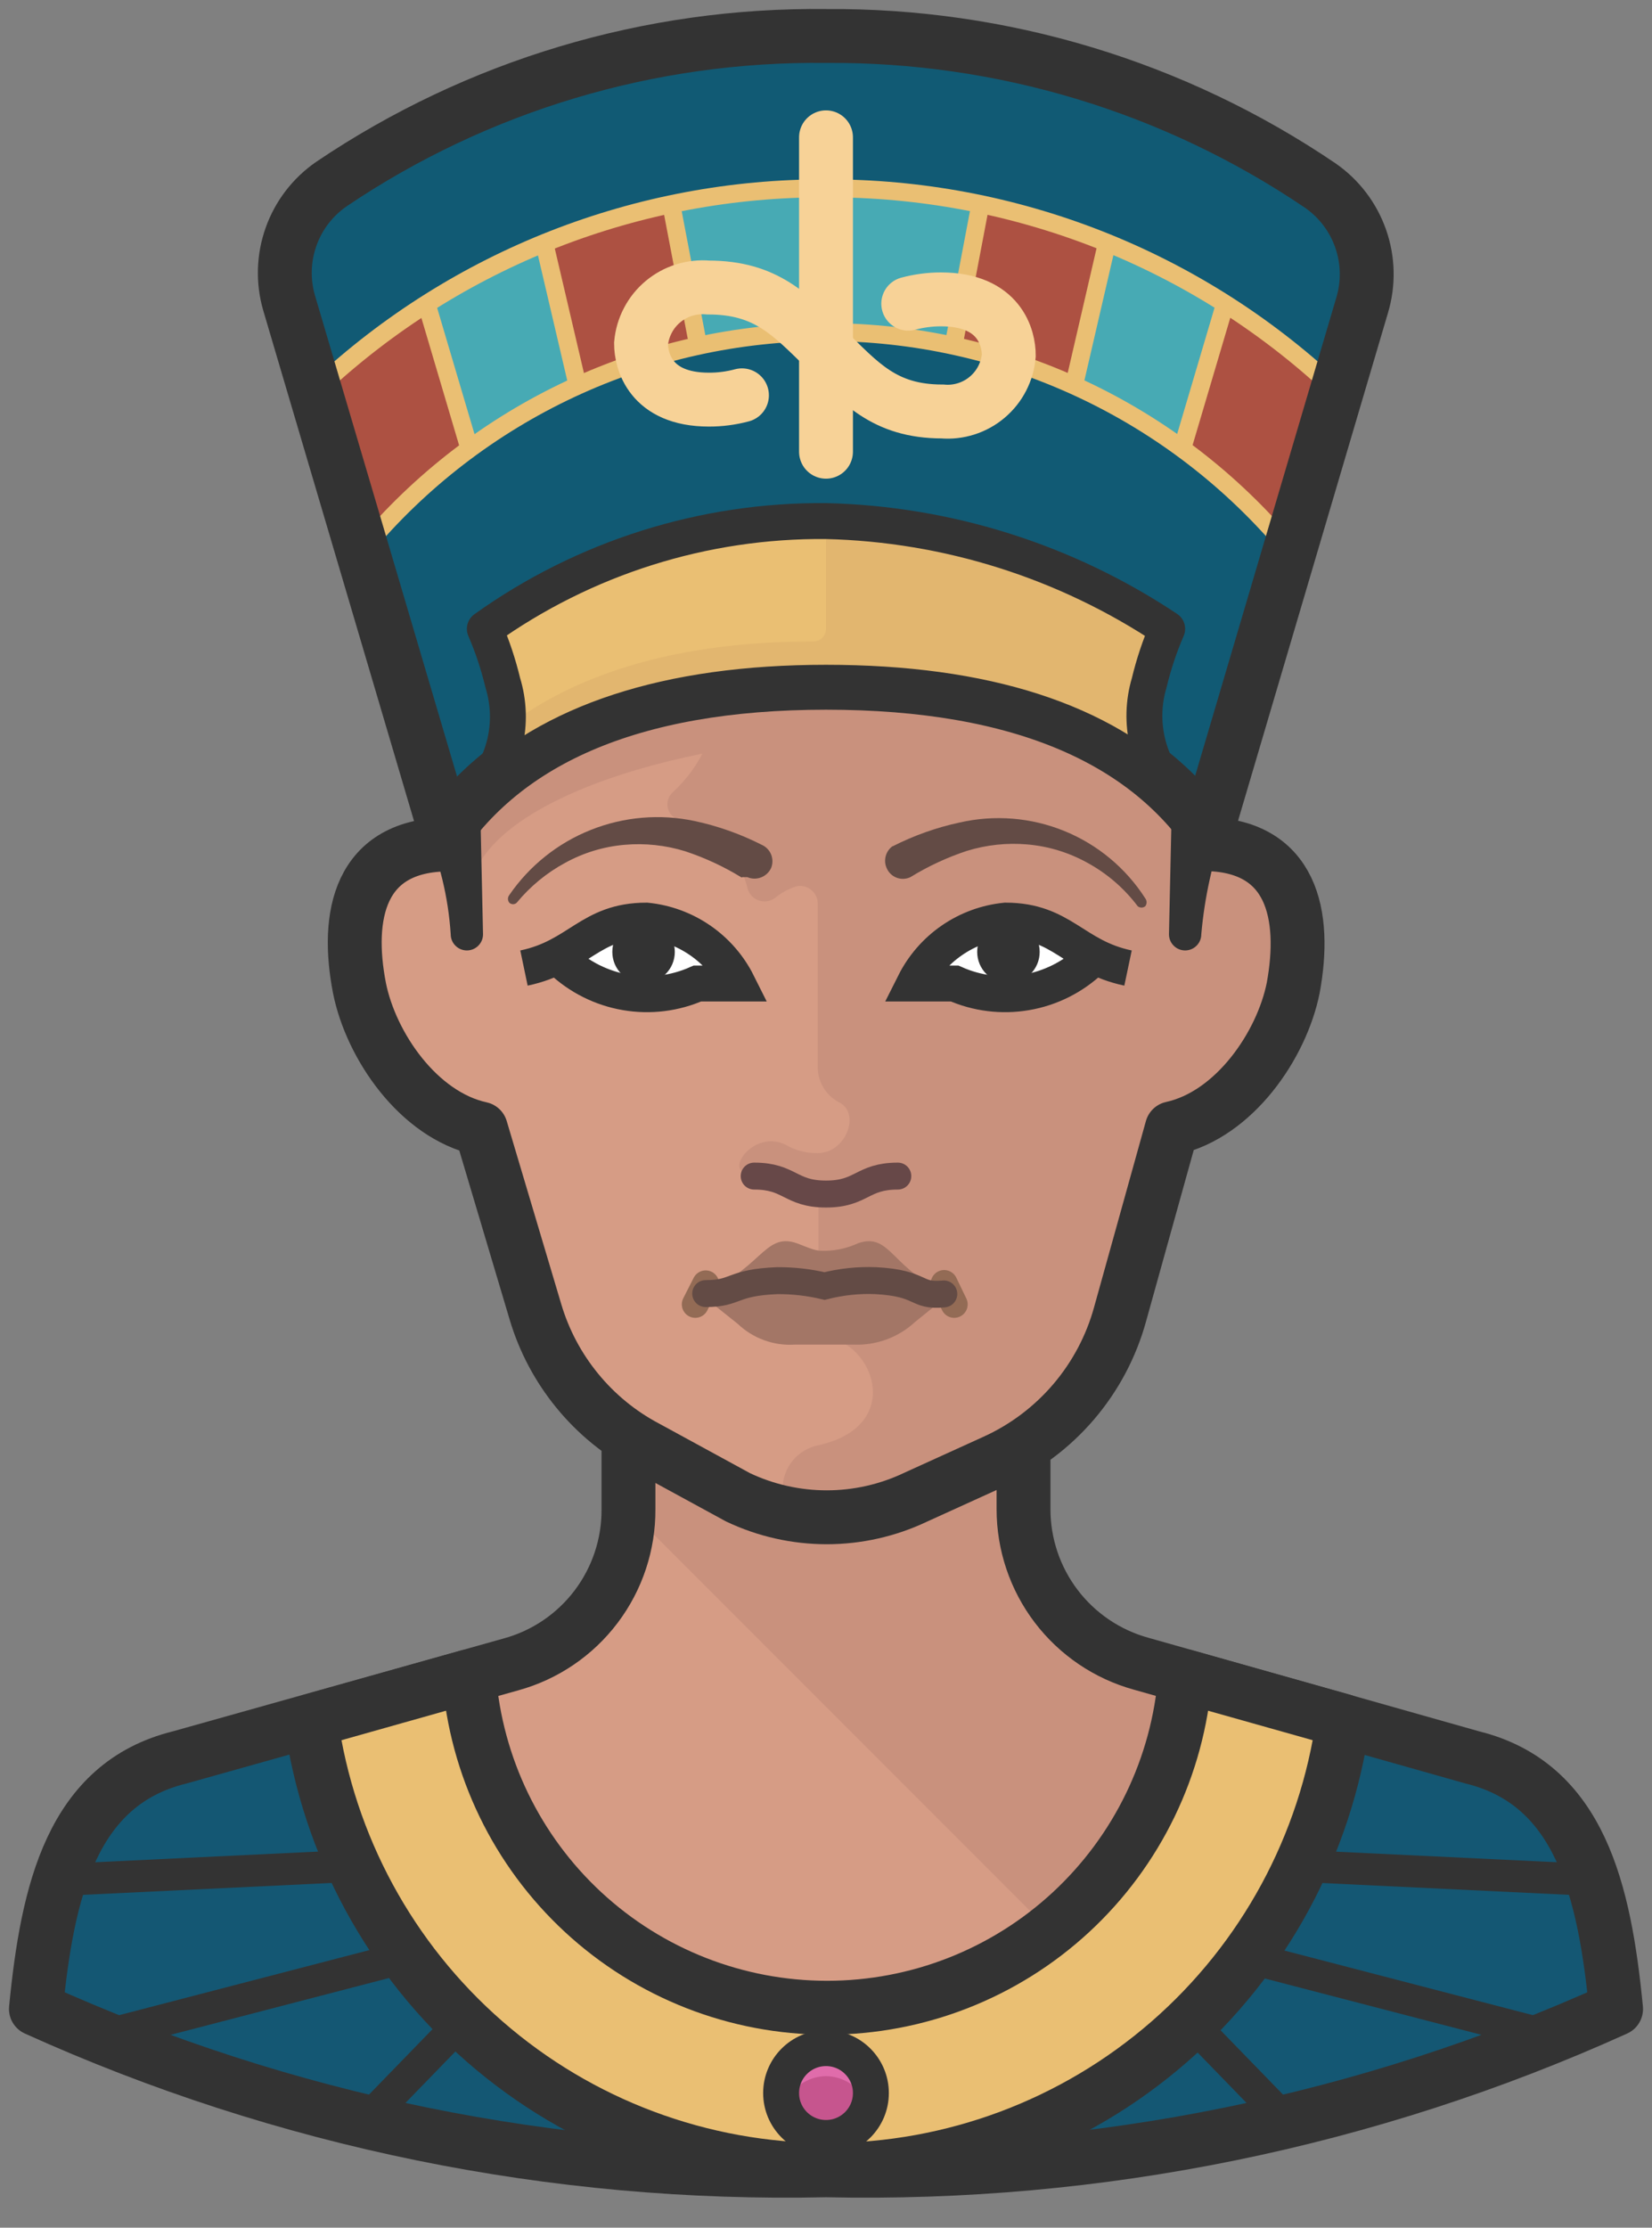 <svg width="46" height="62" viewBox="0 0 46 62" fill="none" xmlns="http://www.w3.org/2000/svg">
<rect x="0" y="0" width="46" height="62" fill="#808080" stroke="none"/>
<path d="M41 48.912L31.74 46.322C30.8 46.059 29.974 45.492 29.388 44.712C28.802 43.931 28.49 42.978 28.5 42.002V38.412H17.5V42.002C17.501 42.972 17.185 43.915 16.6 44.687C16.015 45.46 15.193 46.02 14.26 46.282L5 48.912C2 49.652 1.32 52.632 1 55.912C7.905 59.035 15.423 60.569 23 60.402C30.577 60.569 38.095 59.035 45 55.912C44.68 52.632 44 49.652 41 48.912Z" fill="#D69C85"/>
<path d="M17.5 38.412V42.002L34.8 59.302C38.324 58.586 41.748 57.448 45 55.912C44.68 52.632 44 49.652 41 48.912L31.74 46.322C30.8 46.059 29.974 45.492 29.388 44.712C28.802 43.931 28.49 42.978 28.5 42.002V38.412H17.5Z" fill="#C9917D"/>
<path d="M41 48.912L35.26 47.302C33.49 53.532 28.67 58.002 23 58.002C17.33 58.002 12.51 53.532 10.74 47.302L5 48.912C2 49.652 1.32 52.632 1 55.912C7.905 59.035 15.423 60.569 23 60.402C30.577 60.569 38.095 59.035 45 55.912C44.68 52.632 44 49.652 41 48.912Z" fill="#145773"/>
<path d="M1.65 52.322L9.8 51.932" stroke="#333333" stroke-width="0.89" stroke-linejoin="round"/>
<path d="M2.75 56.692L11.29 54.472" stroke="#333333" stroke-width="0.89" stroke-linejoin="round"/>
<path d="M10.16 59.052L12.86 56.272" stroke="#333333" stroke-width="0.89" stroke-linejoin="round"/>
<path d="M44.35 52.322L36.2 51.932" stroke="#333333" stroke-width="0.89" stroke-linejoin="round"/>
<path d="M43.25 56.692L34.71 54.472" stroke="#333333" stroke-width="0.89" stroke-linejoin="round"/>
<path d="M35.84 59.052L33.14 56.272" stroke="#333333" stroke-width="0.89" stroke-linejoin="round"/>
<path d="M28.5 38.412V42.002C28.5 42.978 28.819 43.927 29.41 44.704C30.001 45.48 30.83 46.042 31.77 46.302L41 48.912C44 49.652 44.68 52.632 45 55.912C38.095 59.035 30.577 60.569 23 60.402C15.423 60.569 7.905 59.035 1 55.912C1.32 52.632 2 49.652 5 48.912L14.23 46.322C15.175 46.063 16.007 45.498 16.598 44.717C17.189 43.936 17.506 42.982 17.5 42.002V38.412" stroke="#333333" stroke-width="1.5" stroke-linejoin="round"/>
<path d="M33 46.652C32.805 49.163 31.67 51.508 29.822 53.218C27.974 54.928 25.548 55.878 23.03 55.878C20.512 55.878 18.086 54.928 16.238 53.218C14.39 51.508 13.255 49.163 13.06 46.652L8.66 47.892C9.145 51.358 10.867 54.533 13.507 56.83C16.148 59.127 19.53 60.392 23.03 60.392C26.53 60.392 29.912 59.127 32.553 56.83C35.193 54.533 36.915 51.358 37.4 47.892L33 46.652Z" fill="#EABF73"/>
<path d="M33 46.652C32.805 49.163 31.67 51.508 29.822 53.218C27.974 54.928 25.548 55.878 23.03 55.878C20.512 55.878 18.086 54.928 16.238 53.218C14.39 51.508 13.255 49.163 13.06 46.652L8.66 47.892C9.145 51.358 10.867 54.533 13.507 56.83C16.148 59.127 19.53 60.392 23.03 60.392C26.53 60.392 29.912 59.127 32.553 56.83C35.193 54.533 36.915 51.358 37.4 47.892L33 46.652Z" stroke="#333333" stroke-width="1.5" stroke-linejoin="round"/>
<path d="M33.5 23.492V18.002C33.5 12.482 28.5 8.002 23 8.002C17.5 8.002 12.5 12.472 12.5 18.002V23.502C9.99 23.502 9.62 25.502 10.01 27.502C10.33 29.102 11.65 31.032 13.39 31.412L14.91 36.512C15.149 37.315 15.545 38.061 16.076 38.708C16.606 39.356 17.26 39.891 18 40.282L20.55 41.672C21.322 42.038 22.166 42.228 23.02 42.228C23.874 42.228 24.718 42.038 25.49 41.672L27.69 40.672C28.539 40.288 29.292 39.721 29.897 39.013C30.502 38.304 30.944 37.471 31.19 36.572L32.63 31.402C34.37 31.022 35.69 29.092 36.01 27.492C36.38 25.482 36 23.492 33.5 23.492Z" fill="#D69C85"/>
<path d="M33.5 23.492V18.002C33.5 12.482 28.5 8.002 23 8.002C21.984 8.005 20.974 8.153 20 8.442V19.172C20 19.714 19.887 20.25 19.669 20.746C19.45 21.242 19.13 21.687 18.73 22.052C18.67 22.108 18.625 22.178 18.602 22.257C18.579 22.335 18.578 22.418 18.598 22.498C18.619 22.577 18.66 22.649 18.719 22.706C18.777 22.763 18.851 22.803 18.93 22.822C19.385 22.936 19.8 23.17 20.131 23.502C20.462 23.833 20.697 24.248 20.81 24.702C20.828 24.782 20.865 24.857 20.918 24.919C20.971 24.98 21.04 25.028 21.116 25.057C21.193 25.086 21.275 25.095 21.356 25.084C21.437 25.072 21.514 25.041 21.58 24.992C21.751 24.85 21.948 24.741 22.16 24.672C22.233 24.654 22.309 24.653 22.382 24.668C22.455 24.684 22.524 24.716 22.583 24.762C22.642 24.809 22.689 24.868 22.722 24.936C22.754 25.003 22.771 25.077 22.77 25.152V29.752C22.78 29.95 22.843 30.142 22.952 30.307C23.061 30.472 23.212 30.605 23.39 30.692C23.96 31.012 23.55 32.092 22.77 32.092C22.458 32.099 22.15 32.02 21.88 31.862C21.14 31.492 20.45 32.252 20.61 32.542C20.77 32.832 20.95 32.542 21.69 32.892C22.033 33.06 22.408 33.152 22.79 33.162V36.842C22.792 36.931 22.824 37.017 22.88 37.086C22.936 37.154 23.014 37.202 23.1 37.222C24.41 37.532 25.1 39.712 22.79 40.222C22.511 40.277 22.259 40.427 22.077 40.645C21.895 40.864 21.794 41.138 21.79 41.422V42.112C23.049 42.396 24.366 42.248 25.53 41.692L27.73 40.692C28.579 40.308 29.333 39.742 29.938 39.033C30.543 38.324 30.984 37.491 31.23 36.592L32.67 31.422C34.41 31.042 35.73 29.112 36.05 27.512C36.38 25.482 36 23.492 33.5 23.492Z" fill="#C9917D"/>
<path d="M23 8.002C17.48 8.002 12.5 12.482 12.5 18.002V23.202L13.11 25.592C12.27 22.292 19.6 20.592 23 20.592C26 20.592 33.73 22.262 32.89 25.592L33.5 23.202V18.002C33.5 12.472 28.52 8.002 23 8.002Z" fill="#C9917D"/>
<path d="M33.5 23.492V18.002C33.5 12.482 28.5 8.002 23 8.002C17.5 8.002 12.5 12.472 12.5 18.002V23.502C9.99 23.502 9.62 25.502 10.01 27.502C10.33 29.102 11.65 31.032 13.39 31.412L14.91 36.512C15.149 37.315 15.545 38.061 16.076 38.708C16.606 39.356 17.26 39.891 18 40.282L20.55 41.672C21.322 42.038 22.166 42.228 23.02 42.228C23.874 42.228 24.718 42.038 25.49 41.672L27.69 40.672C28.539 40.288 29.292 39.721 29.897 39.013C30.502 38.304 30.944 37.471 31.19 36.572L32.63 31.402C34.37 31.022 35.69 29.092 36.01 27.492C36.38 25.482 36 23.492 33.5 23.492Z" stroke="#333333" stroke-width="1.5" stroke-linejoin="round"/>
<path d="M13.34 21.002L13.45 26.002H12.55C12.483 24.968 12.236 23.952 11.82 23.002C11.439 21.963 11.181 20.882 11.05 19.782C10.732 17.548 11.029 15.27 11.91 13.192C12.843 11.081 14.47 9.352 16.52 8.292C18.552 7.301 20.789 6.804 23.05 6.842C25.313 6.766 27.561 7.229 29.61 8.192C31.69 9.252 33.316 11.028 34.19 13.192C35.029 15.292 35.281 17.58 34.92 19.812C34.73 20.895 34.46 21.961 34.11 23.002C33.762 23.97 33.54 24.978 33.45 26.002H32.55L32.66 21.002C32.66 20.912 32.696 20.826 32.76 20.762C32.823 20.698 32.91 20.662 33 20.662C33.09 20.662 33.177 20.698 33.24 20.762C33.304 20.826 33.34 20.912 33.34 21.002L33.45 26.002C33.45 26.122 33.403 26.236 33.318 26.32C33.234 26.405 33.119 26.452 33 26.452C32.881 26.452 32.766 26.405 32.682 26.32C32.597 26.236 32.55 26.122 32.55 26.002C32.609 24.891 32.811 23.792 33.15 22.732C33.452 21.751 33.679 20.748 33.83 19.732C34.1 17.693 33.809 15.619 32.99 13.732C32.2 11.908 30.78 10.428 28.99 9.562C27.137 8.742 25.126 8.342 23.1 8.392C21.066 8.353 19.048 8.763 17.19 9.592C15.353 10.45 13.871 11.921 13 13.752C12.163 15.617 11.848 17.673 12.09 19.702C12.18 20.726 12.399 21.733 12.74 22.702C13.169 23.752 13.41 24.869 13.45 26.002C13.45 26.122 13.403 26.236 13.318 26.32C13.234 26.405 13.119 26.452 13 26.452C12.881 26.452 12.766 26.405 12.682 26.32C12.597 26.236 12.55 26.122 12.55 26.002L12.66 21.002C12.661 20.958 12.671 20.914 12.69 20.873C12.708 20.832 12.734 20.796 12.767 20.765C12.799 20.734 12.837 20.71 12.879 20.694C12.921 20.678 12.965 20.671 13.01 20.672C13.098 20.672 13.181 20.707 13.243 20.769C13.305 20.831 13.34 20.915 13.34 21.002Z" fill="#333333"/>
<path d="M38 8.432C38.176 7.827 38.157 7.181 37.945 6.587C37.733 5.992 37.34 5.48 36.82 5.122C32.742 2.371 27.919 0.934 23 1.002C18.098 0.943 13.294 2.38 9.23 5.122C8.71 5.48 8.316 5.992 8.105 6.587C7.893 7.181 7.874 7.827 8.05 8.432L12.5 24.002C11.6 20.712 19.39 19.002 23 19.002C26.23 19.002 34.4 20.682 33.5 24.002L38 8.432Z" fill="#115A74"/>
<path d="M23 5.242C17.764 5.223 12.718 7.2 8.89 10.772L10.12 15.262C11.696 13.378 13.666 11.862 15.891 10.822C18.117 9.782 20.543 9.243 23 9.243C25.456 9.243 27.883 9.782 30.108 10.822C32.334 11.862 34.304 13.378 35.88 15.262L37.11 10.772C33.282 7.2 28.236 5.223 23 5.242Z" fill="#47AAB4"/>
<path d="M11.88 8.462C10.812 9.14 9.808 9.914 8.88 10.772L10.07 15.122C10.965 14.109 11.971 13.2 13.07 12.412L11.88 8.462Z" fill="#AD5142"/>
<path d="M16.05 10.592C17.141 10.14 18.278 9.805 19.44 9.592L18.69 5.662C17.483 5.923 16.301 6.291 15.16 6.762L16.05 10.592Z" fill="#AD5142"/>
<path d="M26.57 9.702C27.717 9.924 28.839 10.259 29.92 10.702L30.82 6.772C29.68 6.307 28.502 5.939 27.3 5.672L26.57 9.702Z" fill="#AD5142"/>
<path d="M32.82 12.412C33.923 13.194 34.93 14.104 35.82 15.122L37.13 10.772C36.209 9.89 35.204 9.1 34.13 8.412L32.82 12.412Z" fill="#AD5142"/>
<path d="M23 5.242C17.764 5.223 12.718 7.2 8.89 10.772L10.12 15.262C11.696 13.378 13.666 11.862 15.891 10.822C18.117 9.782 20.543 9.243 23 9.243C25.456 9.243 27.883 9.782 30.108 10.822C32.334 11.862 34.304 13.378 35.88 15.262L37.11 10.772C33.282 7.2 28.236 5.223 23 5.242V5.242Z" stroke="#EABF73" stroke-width="0.5" stroke-miterlimit="10"/>
<path d="M18.69 5.682L19.44 9.612" stroke="#EABF73" stroke-width="0.5" stroke-miterlimit="10"/>
<path d="M34.11 8.462L32.94 12.412" stroke="#EABF73" stroke-width="0.5" stroke-miterlimit="10"/>
<path d="M30.82 6.782L29.94 10.582" stroke="#EABF73" stroke-width="0.5" stroke-miterlimit="10"/>
<path d="M27.3 5.682L26.57 9.522" stroke="#EABF73" stroke-width="0.5" stroke-miterlimit="10"/>
<path d="M13.05 12.412L11.88 8.462" stroke="#EABF73" stroke-width="0.5" stroke-miterlimit="10"/>
<path d="M15.16 6.782L16.08 10.712" stroke="#EABF73" stroke-width="0.5" stroke-miterlimit="10"/>
<path d="M12 23.752C13.88 20.622 17.56 19.002 23 19.002C28.44 19.002 32.12 20.592 34 23.722" stroke="#333333" stroke-width="1.5" stroke-linejoin="round"/>
<path d="M33.5 23.492L37.93 8.492C38.112 7.885 38.097 7.235 37.886 6.637C37.676 6.039 37.282 5.523 36.76 5.162C32.701 2.413 27.902 0.963 23 1.002C18.098 0.943 13.294 2.38 9.23 5.122C8.71 5.48 8.316 5.992 8.105 6.587C7.893 7.181 7.874 7.827 8.05 8.432L12.5 23.492" stroke="#333333" stroke-width="1.5" stroke-linejoin="round"/>
<path d="M18 25.622C16.42 25.622 16.12 26.622 14.59 26.942L15.65 26.722C16.147 27.192 16.773 27.505 17.447 27.62C18.121 27.736 18.815 27.65 19.44 27.372H20.56C20.319 26.886 19.957 26.469 19.509 26.163C19.06 25.857 18.541 25.67 18 25.622Z" fill="white"/>
<path d="M28 25.622C27.459 25.67 26.94 25.857 26.492 26.163C26.043 26.469 25.681 26.886 25.44 27.372H26.56C27.186 27.65 27.879 27.736 28.553 27.62C29.228 27.505 29.853 27.192 30.35 26.722L31.41 26.942C29.91 26.652 29.6 25.622 28 25.622Z" fill="white"/>
<path d="M28.08 27.362C28.561 27.362 28.95 26.973 28.95 26.492C28.95 26.012 28.561 25.622 28.08 25.622C27.599 25.622 27.21 26.012 27.21 26.492C27.21 26.973 27.599 27.362 28.08 27.362Z" fill="#333333"/>
<path d="M17.92 27.362C18.401 27.362 18.79 26.973 18.79 26.492C18.79 26.012 18.401 25.622 17.92 25.622C17.44 25.622 17.05 26.012 17.05 26.492C17.05 26.973 17.44 27.362 17.92 27.362Z" fill="#333333"/>
<path d="M15.63 26.722C16.127 27.192 16.753 27.505 17.427 27.62C18.101 27.736 18.795 27.65 19.42 27.372H20.54C20.299 26.89 19.939 26.477 19.495 26.171C19.051 25.865 18.537 25.676 18 25.622C16.42 25.622 16.12 26.622 14.59 26.942" stroke="#333333" stroke-miterlimit="10"/>
<path d="M30.37 26.722C29.873 27.192 29.248 27.505 28.573 27.62C27.899 27.736 27.205 27.65 26.58 27.372H25.46C25.702 26.89 26.061 26.477 26.505 26.171C26.949 25.865 27.463 25.676 28 25.622C29.58 25.622 29.89 26.622 31.41 26.942" stroke="#333333" stroke-miterlimit="10"/>
<path d="M20.65 24.422C20.157 24.119 19.63 23.874 19.08 23.692C18.534 23.523 17.96 23.462 17.39 23.512C16.811 23.562 16.249 23.733 15.74 24.012C15.223 24.291 14.764 24.668 14.39 25.122C14.362 25.15 14.324 25.165 14.285 25.165C14.246 25.165 14.208 25.15 14.18 25.122C14.157 25.092 14.144 25.055 14.144 25.017C14.144 24.979 14.157 24.942 14.18 24.912C14.741 24.095 15.531 23.463 16.452 23.097C17.372 22.73 18.381 22.645 19.35 22.852C19.996 22.991 20.621 23.213 21.21 23.512C21.33 23.565 21.424 23.663 21.473 23.784C21.521 23.906 21.52 24.042 21.47 24.162C21.413 24.281 21.313 24.373 21.19 24.42C21.067 24.467 20.931 24.464 20.81 24.412H20.67L20.65 24.422Z" fill="#634B45"/>
<path d="M24.86 23.552C25.449 23.253 26.074 23.031 26.72 22.892C27.694 22.669 28.714 22.751 29.639 23.129C30.564 23.506 31.351 24.161 31.89 25.002C31.914 25.034 31.927 25.073 31.927 25.112C31.927 25.152 31.914 25.191 31.89 25.222C31.86 25.246 31.823 25.259 31.785 25.259C31.747 25.259 31.71 25.246 31.68 25.222C31.3 24.718 30.816 24.302 30.26 24.002C29.751 23.723 29.189 23.552 28.61 23.502C28.04 23.452 27.466 23.513 26.92 23.682C26.37 23.864 25.843 24.109 25.35 24.412C25.29 24.441 25.226 24.456 25.16 24.459C25.094 24.462 25.028 24.451 24.967 24.428C24.905 24.404 24.849 24.369 24.801 24.323C24.754 24.278 24.716 24.223 24.69 24.162C24.642 24.058 24.633 23.94 24.662 23.829C24.691 23.718 24.757 23.62 24.85 23.552H24.86Z" fill="#634B45"/>
<path d="M32 19.002C32.123 18.489 32.29 17.987 32.5 17.502C29.681 15.623 26.387 14.582 23 14.502C19.596 14.472 16.269 15.522 13.5 17.502C13.71 17.987 13.877 18.489 14 19.002C14.168 19.548 14.188 20.129 14.056 20.685C13.924 21.24 13.646 21.75 13.25 22.162C15.31 20.092 18.57 19.002 23 19.002C27.43 19.002 30.69 20.062 32.75 22.132C32.361 21.723 32.086 21.218 31.954 20.668C31.823 20.119 31.838 19.544 32 19.002Z" fill="#EABF73"/>
<path d="M32 19.002C32.123 18.489 32.29 17.987 32.5 17.502C29.681 15.623 26.387 14.582 23 14.502V17.502C23 17.595 22.963 17.684 22.898 17.75C22.832 17.816 22.743 17.852 22.65 17.852C18.96 17.852 16.11 18.702 14.11 20.232C14.08 20.95 13.772 21.628 13.25 22.122C15.31 20.092 18.57 19.002 23 19.002C27.43 19.002 30.69 20.062 32.75 22.132C32.356 21.726 32.079 21.221 31.947 20.67C31.815 20.119 31.833 19.543 32 19.002Z" fill="#E2B66F"/>
<path d="M32 19.002C32.123 18.489 32.29 17.987 32.5 17.502C29.681 15.623 26.387 14.582 23 14.502C19.596 14.472 16.269 15.522 13.5 17.502C13.71 17.987 13.877 18.489 14 19.002C14.168 19.548 14.188 20.129 14.056 20.685C13.924 21.24 13.646 21.75 13.25 22.162C15.31 20.092 18.57 19.002 23 19.002C27.43 19.002 30.69 20.062 32.75 22.132C32.361 21.723 32.086 21.218 31.954 20.668C31.823 20.119 31.838 19.544 32 19.002V19.002Z" stroke="#333333" stroke-linejoin="round"/>
<path d="M23 3.822V12.572" stroke="#F7D297" stroke-width="1.5" stroke-miterlimit="10" stroke-linecap="round"/>
<path d="M25.29 8.452C25.587 8.373 25.893 8.332 26.2 8.332C27.85 8.332 28.09 9.422 28.09 9.892C28.071 10.116 28.008 10.334 27.905 10.534C27.802 10.734 27.66 10.911 27.488 11.056C27.317 11.201 27.118 11.31 26.904 11.378C26.69 11.446 26.464 11.472 26.24 11.452C24.61 11.452 23.95 10.642 22.98 9.702C22.01 8.762 21.34 8.002 19.72 8.002C19.495 7.982 19.268 8.006 19.052 8.073C18.836 8.14 18.635 8.25 18.462 8.394C18.288 8.539 18.144 8.717 18.04 8.917C17.934 9.118 17.87 9.337 17.85 9.562V9.562C17.85 10.032 18.1 11.122 19.74 11.122C20.051 11.123 20.36 11.082 20.66 11.002" stroke="#F7D297" stroke-width="1.5" stroke-miterlimit="10" stroke-linecap="round"/>
<path d="M23 59.502C23.69 59.502 24.25 58.943 24.25 58.252C24.25 57.562 23.69 57.002 23 57.002C22.31 57.002 21.75 57.562 21.75 58.252C21.75 58.943 22.31 59.502 23 59.502Z" fill="#E06CAB"/>
<path d="M23 57.782C22.738 57.785 22.484 57.87 22.273 58.024C22.061 58.178 21.903 58.394 21.82 58.642C21.921 58.955 22.142 59.215 22.434 59.365C22.727 59.515 23.067 59.543 23.38 59.442C23.568 59.383 23.738 59.279 23.878 59.14C24.017 59.001 24.12 58.83 24.18 58.642C24.097 58.394 23.939 58.178 23.727 58.024C23.516 57.87 23.262 57.785 23 57.782Z" fill="#C6558E"/>
<path d="M23 59.502C23.69 59.502 24.25 58.943 24.25 58.252C24.25 57.562 23.69 57.002 23 57.002C22.31 57.002 21.75 57.562 21.75 58.252C21.75 58.943 22.31 59.502 23 59.502Z" stroke="#333333" stroke-linejoin="round"/>
<path d="M23.89 34.602C23.605 34.734 23.295 34.806 22.98 34.812C22.74 34.812 22.72 34.812 22.19 34.602C21.25 34.272 21.19 35.422 19.46 35.982L20.54 36.842C20.751 37.044 21.001 37.199 21.274 37.299C21.548 37.399 21.84 37.441 22.13 37.422H23.77C24.083 37.435 24.395 37.386 24.688 37.278C24.981 37.169 25.25 37.005 25.48 36.792L26.48 35.982C24.84 35.442 24.84 34.272 23.89 34.602Z" fill="#A37666"/>
<path d="M19.65 35.732L19.36 36.302" stroke="#936B55" stroke-width="0.75" stroke-miterlimit="10" stroke-linecap="round"/>
<path d="M26.29 35.722L26.57 36.302" stroke="#936B55" stroke-width="0.75" stroke-miterlimit="10" stroke-linecap="round"/>
<path d="M21 32.732C22 32.732 22 33.232 23 33.232C24 33.232 24 32.732 25 32.732" stroke="#674848" stroke-width="0.75" stroke-miterlimit="10" stroke-linecap="round"/>
<path d="M19.65 36.002C20.52 36.002 20.36 35.692 21.65 35.642C22.091 35.64 22.531 35.69 22.96 35.792C23.424 35.674 23.902 35.623 24.38 35.642C25.71 35.712 25.47 36.092 26.28 36.012" stroke="#634B45" stroke-width="0.75" stroke-miterlimit="10" stroke-linecap="round"/>
</svg>
